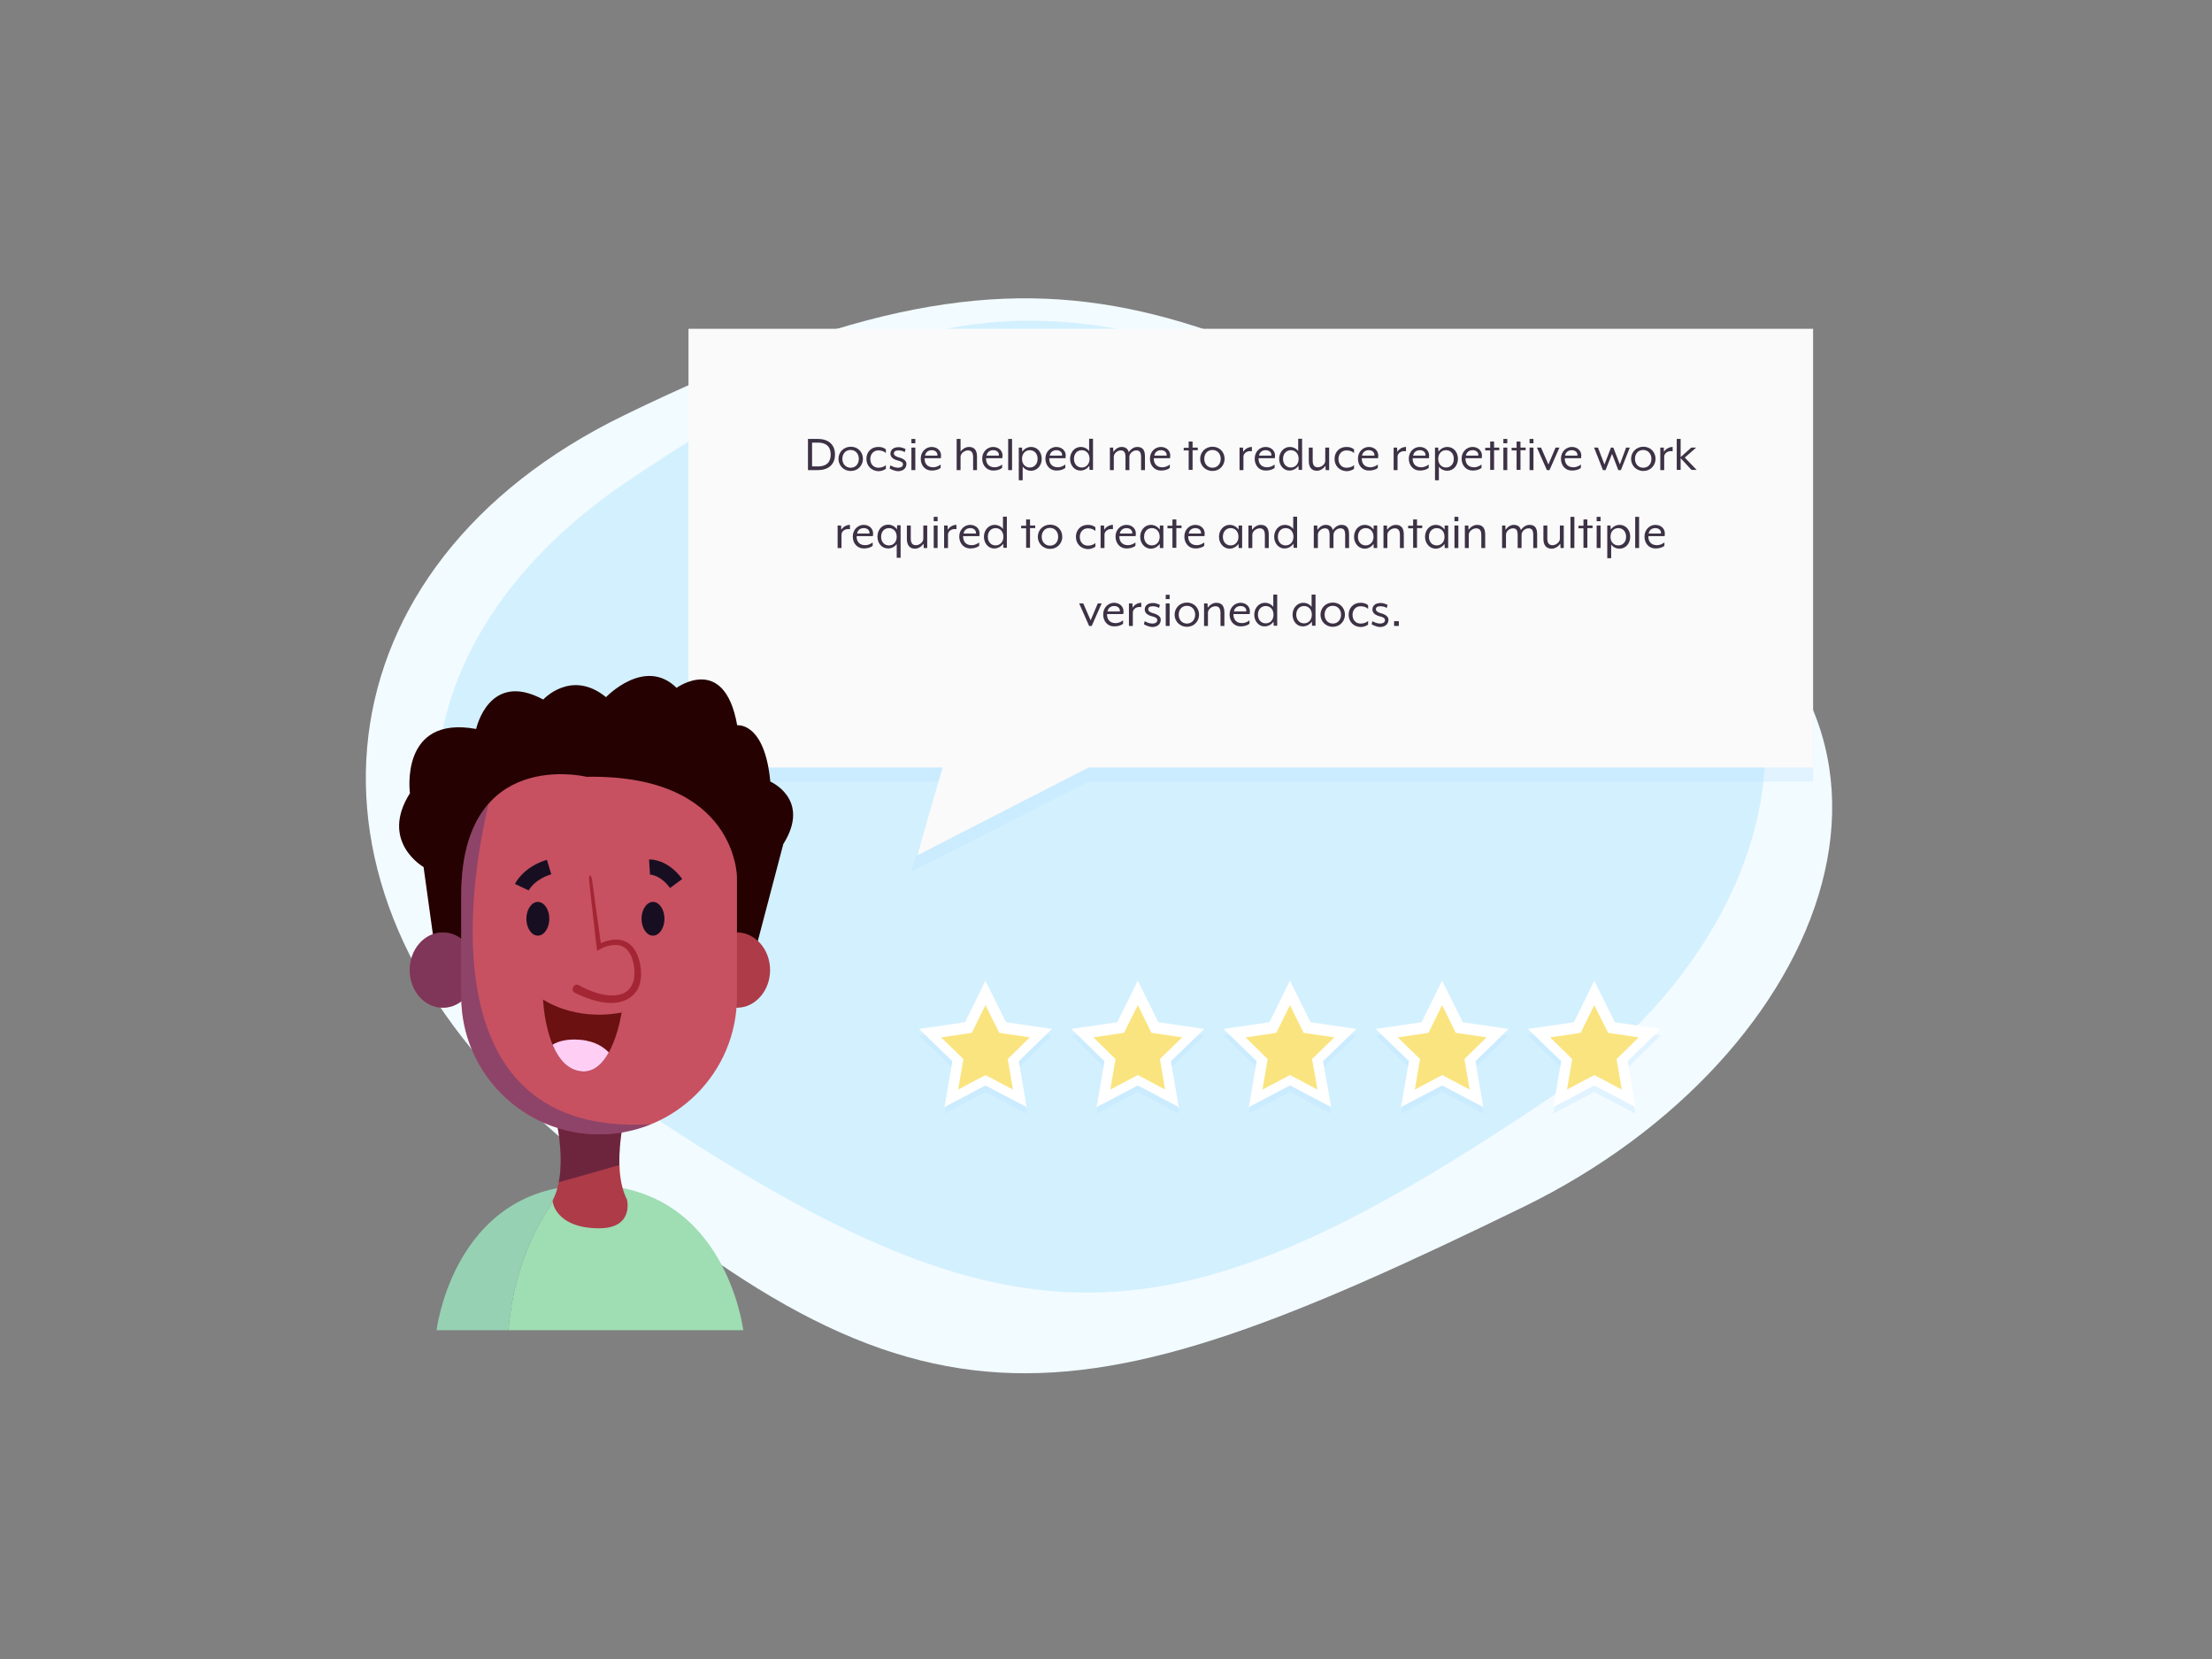 <?xml version="1.0" encoding="utf-8"?>
<!-- Generator: Adobe Illustrator 24.0.2, SVG Export Plug-In . SVG Version: 6.00 Build 0)  -->
<svg version="1.1" id="Layer_1" xmlns="http://www.w3.org/2000/svg" xmlns:xlink="http://www.w3.org/1999/xlink" x="0px" y="0px"
	 viewBox="0 0 1022 766.5" style="enable-background:new 0 0 1022 766.5;" xml:space="preserve">
<rect x="0" y="0" width="1022" height="766.5" fill="#808080" stroke="none"/>
<style type="text/css">
	.st0{fill:#F2FBFF;}
	.st1{fill:#D3F0FE;}
	.st2{opacity:0.3;fill:#B9E0FE;}
	.st3{fill:#FAFAFA;}
	.st4{fill:#250101;}
	.st5{fill:#3D3245;}
	.st6{fill:#FFFFFF;}
	.st7{fill:#FAE47F;}
	.st8{fill:#9FDDB3;}
	.st9{fill:#96D1B4;}
	.st10{opacity:0.4;clip-path:url(#SVGID_2_);fill:#0D072E;}
	.st11{opacity:0.4;clip-path:url(#XMLID_6_);}
	.st12{fill:#392F73;}
	.st13{opacity:0.4;clip-path:url(#SVGID_6_);}
	.st14{fill:#170F21;}
	.st15{fill:none;stroke:#170F21;stroke-width:7;stroke-linejoin:round;stroke-miterlimit:10;}
	.st16{clip-path:url(#XMLID_8_);fill:#FFCEF5;}
	.st17{fill:#A42634;}
</style>
<g>
	<g>
		<path class="st0" d="M703.9,557.6c-211.6,103.1-281.4,115.1-456.5-42.2c-117.9-105.9-101.6-254.2,40.9-323.5
			c211.6-103.1,267.2-45.7,476,62.8C908.9,329.8,846.3,488.2,703.9,557.6z"/>
	</g>
	<g>
		<path class="st1" d="M715.5,507.6c-176.4,118.8-248.3,119.8-424.7,1c-118.8-79.9-119-206.8-0.2-286.7
			c176.4-118.8,226.8-75.4,425.7-0.2C862.4,276.9,834.3,427.7,715.5,507.6z"/>
	</g>
	<polygon class="st2" points="837.7,330.3 318.1,330.3 318.1,361.1 434.8,361.1 420.8,402.8 503,361.1 837.7,361.1 	"/>
	<polygon class="st3" points="837.7,151.9 318.1,151.9 318.1,354.6 435.5,354.6 423.8,395.2 503,354.6 837.7,354.6 	"/>
	<path class="st4" d="M201.7,443.9l-6-43.3c0,0-20.5-11.7-6.3-34.1c0,0-5-36.2,30.6-29.7c0,0,5.8-27.2,31-13.6c0,0,12.9-14.2,29-1.1
		c0,0,17.9-18.8,32.6-4.3c0,0,22.1-16.1,28,17.3c0,0,12.7-1.7,15.3,26c0,0,19,8.2,6,28.9l-15.3,58.2L201.7,443.9z"/>
	<g>
		<g>
			<path class="st5" d="M373.3,202.8h4.5c5.6,0,8,3.2,8,7.2c0,4-2.4,7.2-8,7.2h-4.5V202.8z M377.8,215.5c4.7,0,6-2.6,6-5.5
				c0-2.9-1.3-5.5-6-5.5h-2.6v11H377.8z"/>
			<path class="st5" d="M387.4,212c0-3,2.3-5.6,5.7-5.6c3.3,0,5.6,2.5,5.6,5.6c0,3-2.3,5.6-5.6,5.6C389.7,217.6,387.4,215,387.4,212
				z M396.8,212c0-2.3-1.5-4.1-3.8-4.1c-2.4,0-3.8,1.8-3.8,4.1c0,2.3,1.5,4.1,3.8,4.1C395.4,216.1,396.8,214.3,396.8,212z"/>
			<path class="st5" d="M400.3,212c0-3.2,2.3-5.5,5.4-5.5c1.4,0,2.4,0.2,3.6,1.1v1.7c-1-0.9-2.3-1.2-3.5-1.2c-2.2,0-3.7,1.7-3.7,4
				c0,2.3,1.5,4,3.7,4c1.2,0,2.5-0.3,3.5-1.2v1.7c-1.2,0.8-2.3,1.1-3.6,1.1C402.6,217.5,400.3,215.2,400.3,212z"/>
			<path class="st5" d="M411,216.4l0.4-1.4c0.7,0.4,2,1.1,3.5,1.1c1.3,0,2.3-0.5,2.3-1.6c0-0.9-0.9-1.4-2.6-1.8
				c-2.2-0.6-3.2-1.7-3.2-3.1c0-1.6,1.2-3,3.8-3c1.7,0,3.2,0.9,3.2,0.9l-0.4,1.4c-0.7-0.5-1.8-0.8-2.9-0.8c-1.4,0-2.1,0.5-2.1,1.4
				c0,0.9,0.9,1.4,2.2,1.8c2.4,0.6,3.6,1.7,3.6,3c0,2.2-1.7,3.4-4,3.4C412.6,217.5,411,216.4,411,216.4z"/>
			<path class="st5" d="M421.1,202.8h1.8v2h-1.8V202.8z M421.1,206.8h1.8v10.4h-1.8V206.8z"/>
			<path class="st5" d="M425.4,211.9c0-3.3,2.5-5.4,5-5.4c2.6,0,4.4,1.7,4.4,4c0,0.4-0.1,0.8-0.1,1.2h-7.5c-0.1,1.8,0.7,4.2,4,4.2
				c1.2,0,2.6-0.6,3.4-1.3v1.6c-1,0.8-2.5,1.2-4,1.2C427.5,217.5,425.4,215.1,425.4,211.9z M433.1,210.5c0.2-1.4-0.9-2.5-2.6-2.5
				c-1.5,0-2.8,0.8-3.1,2.5H433.1z"/>
			<path class="st5" d="M442,202.8h1.8v5.8c0.9-1.1,2.2-2.1,3.9-2.1c2.8,0,3.7,1.9,3.7,4.5v6.2h-1.8v-6c0-2.3-0.9-3.1-2.4-3.1
				c-1.5,0-3.4,1.3-3.4,3v6.1H442V202.8z"/>
			<path class="st5" d="M453.8,211.9c0-3.3,2.5-5.4,5-5.4c2.6,0,4.4,1.7,4.4,4c0,0.4-0.1,0.8-0.1,1.2h-7.5c-0.1,1.8,0.7,4.2,4,4.2
				c1.2,0,2.6-0.6,3.4-1.3v1.6c-1,0.8-2.5,1.2-4,1.2C456,217.5,453.8,215.1,453.8,211.9z M461.5,210.5c0.2-1.4-0.9-2.5-2.6-2.5
				c-1.5,0-2.8,0.8-3.1,2.5H461.5z"/>
			<path class="st5" d="M465.8,202.8h1.8v14.4h-1.8V202.8z"/>
			<path class="st5" d="M470.6,206.8h1.6l0.1,1.9c0.9-1.3,2.4-2.2,4.1-2.2c2.9,0,4.9,2.4,4.9,5.5s-2.1,5.5-4.9,5.5
				c-1.6,0-3-0.7-3.9-1.9v6.3h-1.8V206.8z M479.4,212c0-2.5-1.6-4-3.6-4c-2,0-3.6,1.5-3.6,4s1.6,4,3.6,4
				C477.8,216,479.4,214.5,479.4,212z"/>
			<path class="st5" d="M483,211.9c0-3.3,2.5-5.4,5-5.4c2.6,0,4.4,1.7,4.4,4c0,0.4-0.1,0.8-0.1,1.2h-7.5c-0.1,1.8,0.7,4.2,4,4.2
				c1.2,0,2.6-0.6,3.4-1.3v1.6c-1,0.8-2.5,1.2-4,1.2C485.2,217.5,483,215.1,483,211.9z M490.7,210.5c0.2-1.4-0.9-2.5-2.6-2.5
				c-1.5,0-2.8,0.8-3.1,2.5H490.7z"/>
			<path class="st5" d="M494.4,212c0-3,2.1-5.5,4.9-5.5c1.6,0,3,0.7,3.9,1.9v-5.7h1.8v14.4h-1.6l-0.1-1.9c-0.9,1.3-2.4,2.2-4.1,2.2
				C496.5,217.5,494.4,215,494.4,212z M503.4,212c0-2.5-1.6-4-3.6-4c-2,0-3.6,1.5-3.6,4s1.6,4,3.6,4
				C501.8,216,503.4,214.5,503.4,212z"/>
			<path class="st5" d="M512.7,206.8h1.6l0.1,2c0.9-1.3,2.2-2.3,3.8-2.3c1.9,0,2.9,0.9,3.3,2.4c1.1-1.6,2.5-2.4,4-2.4
				c2.8,0,3.5,1.9,3.5,4.5v6.2h-1.8v-6c0-2.3-0.7-3.1-2.2-3.1c-1.5,0-3.2,1.3-3.2,3v6.1h-1.8v-6c0-2.3-0.7-3.1-2.2-3.1
				c-1.5,0-3.2,1.3-3.2,3v6.1h-1.8V206.8z"/>
			<path class="st5" d="M531.3,211.9c0-3.3,2.5-5.4,5-5.4c2.6,0,4.4,1.7,4.4,4c0,0.4-0.1,0.8-0.1,1.2h-7.5c-0.1,1.8,0.7,4.2,4,4.2
				c1.2,0,2.6-0.6,3.4-1.3v1.6c-1,0.8-2.5,1.2-4,1.2C533.5,217.5,531.3,215.1,531.3,211.9z M539,210.5c0.2-1.4-0.9-2.5-2.6-2.5
				c-1.5,0-2.8,0.8-3.1,2.5H539z"/>
			<path class="st5" d="M549.2,208.1h-2.3v-1.2h2.3V204h1.8v2.8h2.4v1.2H551v9.1h-1.8V208.1z"/>
			<path class="st5" d="M554.5,212c0-3,2.3-5.6,5.7-5.6c3.3,0,5.6,2.5,5.6,5.6c0,3-2.3,5.6-5.6,5.6C556.8,217.6,554.5,215,554.5,212
				z M564,212c0-2.3-1.5-4.1-3.8-4.1c-2.4,0-3.8,1.8-3.8,4.1c0,2.3,1.5,4.1,3.8,4.1C562.5,216.1,564,214.3,564,212z"/>
			<path class="st5" d="M572.7,206.8h1.6l0.1,2c0.7-1.3,2.3-2.3,4-2.3v2c-2-0.4-3.9,0.8-3.9,2.5v6.2h-1.8V206.8z"/>
			<path class="st5" d="M579.7,211.9c0-3.3,2.5-5.4,5-5.4c2.6,0,4.4,1.7,4.4,4c0,0.4-0.1,0.8-0.1,1.2h-7.5c-0.1,1.8,0.7,4.2,4,4.2
				c1.2,0,2.6-0.6,3.4-1.3v1.6c-1,0.8-2.5,1.2-4,1.2C581.8,217.5,579.7,215.1,579.7,211.9z M587.4,210.5c0.2-1.4-0.9-2.5-2.6-2.5
				c-1.5,0-2.8,0.8-3.1,2.5H587.4z"/>
			<path class="st5" d="M591,212c0-3,2.1-5.5,4.9-5.5c1.6,0,3,0.7,3.9,1.9v-5.7h1.8v14.4h-1.6l-0.1-1.9c-0.9,1.3-2.4,2.2-4.1,2.2
				C593.1,217.5,591,215,591,212z M600,212c0-2.5-1.6-4-3.6-4c-2,0-3.6,1.5-3.6,4s1.6,4,3.6,4C598.4,216,600,214.5,600,212z"/>
			<path class="st5" d="M604.7,213v-6.2h1.8v6c0,2.3,0.9,3.1,2.4,3.1c1.5,0,3.4-1.3,3.4-3v-6.1h1.8v10.4h-1.6l-0.1-2
				c-0.8,1.2-2.3,2.3-4,2.3C605.7,217.5,604.7,215.5,604.7,213z"/>
			<path class="st5" d="M616.6,212c0-3.2,2.3-5.5,5.4-5.5c1.4,0,2.4,0.2,3.6,1.1v1.7c-1-0.9-2.3-1.2-3.5-1.2c-2.2,0-3.7,1.7-3.7,4
				c0,2.3,1.5,4,3.7,4c1.2,0,2.5-0.3,3.5-1.2v1.7c-1.2,0.8-2.3,1.1-3.6,1.1C618.8,217.5,616.6,215.2,616.6,212z"/>
			<path class="st5" d="M627.4,211.9c0-3.3,2.5-5.4,5-5.4c2.6,0,4.4,1.7,4.4,4c0,0.4-0.1,0.8-0.1,1.2h-7.5c-0.1,1.8,0.7,4.2,4,4.2
				c1.2,0,2.6-0.6,3.4-1.3v1.6c-1,0.8-2.5,1.2-4,1.2C629.5,217.5,627.4,215.1,627.4,211.9z M635,210.5c0.2-1.4-0.9-2.5-2.6-2.5
				c-1.5,0-2.8,0.8-3.1,2.5H635z"/>
			<path class="st5" d="M643.9,206.8h1.6l0.1,2c0.7-1.3,2.3-2.3,4-2.3v2c-2-0.4-3.9,0.8-3.9,2.5v6.2h-1.8V206.8z"/>
			<path class="st5" d="M650.9,211.9c0-3.3,2.5-5.4,5-5.4c2.6,0,4.4,1.7,4.4,4c0,0.4-0.1,0.8-0.1,1.2h-7.5c-0.1,1.8,0.7,4.2,4,4.2
				c1.2,0,2.6-0.6,3.4-1.3v1.6c-1,0.8-2.5,1.2-4,1.2C653.1,217.5,650.9,215.1,650.9,211.9z M658.6,210.5c0.2-1.4-0.9-2.5-2.6-2.5
				c-1.5,0-2.8,0.8-3.1,2.5H658.6z"/>
			<path class="st5" d="M662.9,206.8h1.6l0.1,1.9c0.9-1.3,2.4-2.2,4.1-2.2c2.9,0,4.9,2.4,4.9,5.5s-2.1,5.5-4.9,5.5
				c-1.6,0-3-0.7-3.9-1.9v6.3h-1.8V206.8z M671.7,212c0-2.5-1.6-4-3.6-4c-2,0-3.6,1.5-3.6,4s1.6,4,3.6,4
				C670.1,216,671.7,214.5,671.7,212z"/>
			<path class="st5" d="M675.3,211.9c0-3.3,2.5-5.4,5-5.4c2.6,0,4.4,1.7,4.4,4c0,0.4-0.1,0.8-0.1,1.2h-7.5c-0.1,1.8,0.7,4.2,4,4.2
				c1.2,0,2.6-0.6,3.4-1.3v1.6c-1,0.8-2.5,1.2-4,1.2C677.5,217.5,675.3,215.1,675.3,211.9z M683,210.5c0.2-1.4-0.9-2.5-2.6-2.5
				c-1.5,0-2.8,0.8-3.1,2.5H683z"/>
			<path class="st5" d="M688.5,208.1h-2.3v-1.2h2.3V204h1.8v2.8h2.4v1.2h-2.4v9.1h-1.8V208.1z"/>
			<path class="st5" d="M694.6,202.8h1.8v2h-1.8V202.8z M694.6,206.8h1.8v10.4h-1.8V206.8z"/>
			<path class="st5" d="M700.7,208.1h-2.3v-1.2h2.3V204h1.8v2.8h2.4v1.2h-2.4v9.1h-1.8V208.1z"/>
			<path class="st5" d="M706.7,202.8h1.8v2h-1.8V202.8z M706.7,206.8h1.8v10.4h-1.8V206.8z"/>
			<path class="st5" d="M710.1,206.8h1.9l3.4,7.8l3.3-7.8h1.8l-4.6,10.4h-1.2L710.1,206.8z"/>
			<path class="st5" d="M721.2,211.9c0-3.3,2.5-5.4,5-5.4c2.6,0,4.4,1.7,4.4,4c0,0.4-0.1,0.8-0.1,1.2H723c-0.1,1.8,0.7,4.2,4,4.2
				c1.2,0,2.6-0.6,3.4-1.3v1.6c-1,0.8-2.5,1.2-4,1.2C723.3,217.5,721.2,215.1,721.2,211.9z M728.8,210.5c0.2-1.4-0.9-2.5-2.6-2.5
				c-1.5,0-2.8,0.8-3.1,2.5H728.8z"/>
			<path class="st5" d="M736.5,206.8h1.8l3,7.8l3-7.8h1.1l3,7.8l2.9-7.8h1.7l-4.1,10.4h-1.2l-2.9-7.5l-3,7.5h-1.2L736.5,206.8z"/>
			<path class="st5" d="M753.6,212c0-3,2.3-5.6,5.7-5.6c3.3,0,5.6,2.5,5.6,5.6c0,3-2.3,5.6-5.6,5.6C755.9,217.6,753.6,215,753.6,212
				z M763,212c0-2.3-1.5-4.1-3.8-4.1c-2.4,0-3.8,1.8-3.8,4.1c0,2.3,1.5,4.1,3.8,4.1C761.6,216.1,763,214.3,763,212z"/>
			<path class="st5" d="M767.1,206.8h1.6l0.1,2c0.7-1.3,2.3-2.3,4-2.3v2c-2-0.4-3.9,0.8-3.9,2.5v6.2h-1.8V206.8z"/>
			<path class="st5" d="M774.7,202.8h1.8v8.4l4.9-4.4h2.3l-5.3,4.6l5.5,5.7h-2.4l-5-5.4v5.4h-1.8V202.8z"/>
			<path class="st5" d="M387,242.8h1.6l0.1,2c0.7-1.3,2.3-2.3,4-2.3v2c-2-0.4-3.9,0.8-3.9,2.5v6.2H387V242.8z"/>
			<path class="st5" d="M394,247.9c0-3.3,2.5-5.4,5-5.4c2.6,0,4.4,1.7,4.4,4c0,0.4-0.1,0.8-0.1,1.2h-7.5c-0.1,1.8,0.7,4.2,4,4.2
				c1.2,0,2.6-0.6,3.4-1.3v1.6c-1,0.8-2.5,1.2-4,1.2C396.2,253.5,394,251.1,394,247.9z M401.7,246.5c0.2-1.4-0.9-2.5-2.6-2.5
				c-1.5,0-2.8,0.8-3.1,2.5H401.7z"/>
			<path class="st5" d="M414.2,251.5c-0.9,1.2-2.3,1.9-3.9,1.9c-2.9,0-4.9-2.4-4.9-5.5s2.1-5.5,4.9-5.5c1.7,0,3.2,0.8,4.1,2.2
				l0.1-1.9h1.6v15h-1.8V251.5z M414.3,248c0-2.5-1.6-4-3.6-4c-2,0-3.6,1.5-3.6,4s1.6,4,3.6,4C412.7,252,414.3,250.5,414.3,248z"/>
			<path class="st5" d="M419,249v-6.2h1.8v6c0,2.3,0.9,3.1,2.4,3.1c1.5,0,3.4-1.3,3.4-3v-6.1h1.8v10.4h-1.6l-0.1-2
				c-0.8,1.2-2.3,2.3-4,2.3C420,253.5,419,251.5,419,249z"/>
			<path class="st5" d="M431.4,238.8h1.8v2h-1.8V238.8z M431.4,242.8h1.8v10.4h-1.8V242.8z"/>
			<path class="st5" d="M436.2,242.8h1.6l0.1,2c0.7-1.3,2.3-2.3,4-2.3v2c-2-0.4-3.9,0.8-3.9,2.5v6.2h-1.8V242.8z"/>
			<path class="st5" d="M443.2,247.9c0-3.3,2.5-5.4,5-5.4c2.6,0,4.4,1.7,4.4,4c0,0.4-0.1,0.8-0.1,1.2H445c-0.1,1.8,0.7,4.2,4,4.2
				c1.2,0,2.6-0.6,3.4-1.3v1.6c-1,0.8-2.5,1.2-4,1.2C445.4,253.5,443.2,251.1,443.2,247.9z M450.9,246.5c0.2-1.4-0.9-2.5-2.6-2.5
				c-1.5,0-2.8,0.8-3.1,2.5H450.9z"/>
			<path class="st5" d="M454.6,248c0-3,2.1-5.5,4.9-5.5c1.6,0,3,0.7,3.9,1.9v-5.7h1.8v14.4h-1.6l-0.1-1.9c-0.9,1.3-2.4,2.2-4.1,2.2
				C456.7,253.5,454.6,251,454.6,248z M463.6,248c0-2.5-1.6-4-3.6-4c-2,0-3.6,1.5-3.6,4s1.6,4,3.6,4
				C461.9,252,463.6,250.5,463.6,248z"/>
			<path class="st5" d="M474.1,244.1h-2.3v-1.2h2.3V240h1.8v2.8h2.4v1.2h-2.4v9.1h-1.8V244.1z"/>
			<path class="st5" d="M479.5,248c0-3,2.3-5.6,5.7-5.6c3.3,0,5.6,2.5,5.6,5.6c0,3-2.3,5.6-5.6,5.6C481.8,253.6,479.5,251,479.5,248
				z M488.9,248c0-2.3-1.5-4.1-3.8-4.1c-2.4,0-3.8,1.8-3.8,4.1c0,2.3,1.5,4.1,3.8,4.1C487.5,252.1,488.9,250.3,488.9,248z"/>
			<path class="st5" d="M497.1,248c0-3.2,2.3-5.5,5.4-5.5c1.4,0,2.4,0.2,3.6,1.1v1.7c-1-0.9-2.3-1.2-3.5-1.2c-2.2,0-3.7,1.7-3.7,4
				c0,2.3,1.5,4,3.7,4c1.2,0,2.5-0.3,3.5-1.2v1.7c-1.2,0.8-2.3,1.1-3.6,1.1C499.3,253.5,497.1,251.2,497.1,248z"/>
			<path class="st5" d="M508.5,242.8h1.6l0.1,2c0.7-1.3,2.3-2.3,4-2.3v2c-2-0.4-3.9,0.8-3.9,2.5v6.2h-1.8V242.8z"/>
			<path class="st5" d="M515.4,247.9c0-3.3,2.5-5.4,5-5.4c2.6,0,4.4,1.7,4.4,4c0,0.4-0.1,0.8-0.1,1.2h-7.5c-0.1,1.8,0.7,4.2,4,4.2
				c1.2,0,2.6-0.6,3.4-1.3v1.6c-1,0.8-2.5,1.2-4,1.2C517.6,253.5,515.4,251.1,515.4,247.9z M523.1,246.5c0.2-1.4-0.9-2.5-2.6-2.5
				c-1.5,0-2.8,0.8-3.1,2.5H523.1z"/>
			<path class="st5" d="M526.8,248c0-3,2.1-5.5,4.9-5.5c1.7,0,3.2,0.8,4.1,2.2l0.1-1.9h1.6v10.4h-1.6l-0.1-1.9
				c-0.9,1.3-2.4,2.2-4.1,2.2C528.9,253.5,526.8,251,526.8,248z M535.8,248c0-2.5-1.6-4-3.6-4c-2,0-3.6,1.5-3.6,4s1.6,4,3.6,4
				C534.2,252,535.8,250.5,535.8,248z"/>
			<path class="st5" d="M541.7,244.1h-2.3v-1.2h2.3V240h1.8v2.8h2.4v1.2h-2.4v9.1h-1.8V244.1z"/>
			<path class="st5" d="M547.2,247.9c0-3.3,2.5-5.4,5-5.4c2.6,0,4.4,1.7,4.4,4c0,0.4-0.1,0.8-0.1,1.2H549c-0.1,1.8,0.7,4.2,4,4.2
				c1.2,0,2.6-0.6,3.4-1.3v1.6c-1,0.8-2.5,1.2-4,1.2C549.4,253.5,547.2,251.1,547.2,247.9z M554.9,246.5c0.2-1.4-0.9-2.5-2.6-2.5
				c-1.5,0-2.8,0.8-3.1,2.5H554.9z"/>
			<path class="st5" d="M563.2,248c0-3,2.1-5.5,4.9-5.5c1.7,0,3.2,0.8,4.1,2.2l0.1-1.9h1.6v10.4h-1.6l-0.1-1.9
				c-0.9,1.3-2.4,2.2-4.1,2.2C565.3,253.5,563.2,251,563.2,248z M572.2,248c0-2.5-1.6-4-3.6-4c-2,0-3.6,1.5-3.6,4s1.6,4,3.6,4
				C570.5,252,572.2,250.5,572.2,248z"/>
			<path class="st5" d="M576.8,242.8h1.6l0.1,2c0.8-1.2,2.3-2.3,4-2.3c2.8,0,3.7,1.9,3.7,4.5v6.2h-1.8v-6c0-2.3-0.9-3.1-2.4-3.1
				c-1.5,0-3.4,1.3-3.4,3v6.1h-1.8V242.8z"/>
			<path class="st5" d="M588.7,248c0-3,2.1-5.5,4.9-5.5c1.6,0,3,0.7,3.9,1.9v-5.7h1.8v14.4h-1.6l-0.1-1.9c-0.9,1.3-2.4,2.2-4.1,2.2
				C590.8,253.5,588.7,251,588.7,248z M597.6,248c0-2.5-1.6-4-3.6-4c-2,0-3.6,1.5-3.6,4s1.6,4,3.6,4C596,252,597.6,250.5,597.6,248z
				"/>
			<path class="st5" d="M607,242.8h1.6l0.1,2c0.9-1.3,2.2-2.3,3.8-2.3c1.9,0,2.9,0.9,3.3,2.4c1.1-1.6,2.5-2.4,4-2.4
				c2.8,0,3.5,1.9,3.5,4.5v6.2h-1.8v-6c0-2.3-0.7-3.1-2.2-3.1c-1.5,0-3.2,1.3-3.2,3v6.1h-1.8v-6c0-2.3-0.7-3.1-2.2-3.1
				c-1.5,0-3.2,1.3-3.2,3v6.1H607V242.8z"/>
			<path class="st5" d="M625.6,248c0-3,2.1-5.5,4.9-5.5c1.7,0,3.2,0.8,4.1,2.2l0.1-1.9h1.6v10.4h-1.6l-0.1-1.9
				c-0.9,1.3-2.4,2.2-4.1,2.2C627.7,253.5,625.6,251,625.6,248z M634.6,248c0-2.5-1.6-4-3.6-4c-2,0-3.6,1.5-3.6,4s1.6,4,3.6,4
				C632.9,252,634.6,250.5,634.6,248z"/>
			<path class="st5" d="M639.2,242.8h1.6l0.1,2c0.8-1.2,2.3-2.3,4-2.3c2.8,0,3.7,1.9,3.7,4.5v6.2h-1.8v-6c0-2.3-0.9-3.1-2.4-3.1
				c-1.5,0-3.4,1.3-3.4,3v6.1h-1.8V242.8z"/>
			<path class="st5" d="M652.9,244.1h-2.3v-1.2h2.3V240h1.8v2.8h2.4v1.2h-2.4v9.1h-1.8V244.1z"/>
			<path class="st5" d="M658.4,248c0-3,2.1-5.5,4.9-5.5c1.7,0,3.2,0.8,4.1,2.2l0.1-1.9h1.6v10.4h-1.6l-0.1-1.9
				c-0.9,1.3-2.4,2.2-4.1,2.2C660.5,253.5,658.4,251,658.4,248z M667.4,248c0-2.5-1.6-4-3.6-4c-2,0-3.6,1.5-3.6,4s1.6,4,3.6,4
				C665.8,252,667.4,250.5,667.4,248z"/>
			<path class="st5" d="M672,238.8h1.8v2H672V238.8z M672,242.8h1.8v10.4H672V242.8z"/>
			<path class="st5" d="M676.8,242.8h1.6l0.1,2c0.8-1.2,2.3-2.3,4-2.3c2.8,0,3.7,1.9,3.7,4.5v6.2h-1.8v-6c0-2.3-0.9-3.1-2.4-3.1
				c-1.5,0-3.4,1.3-3.4,3v6.1h-1.8V242.8z"/>
			<path class="st5" d="M693.9,242.8h1.6l0.1,2c0.9-1.3,2.2-2.3,3.8-2.3c1.9,0,2.9,0.9,3.3,2.4c1.1-1.6,2.5-2.4,4-2.4
				c2.8,0,3.5,1.9,3.5,4.5v6.2h-1.8v-6c0-2.3-0.7-3.1-2.2-3.1c-1.5,0-3.2,1.3-3.2,3v6.1h-1.8v-6c0-2.3-0.7-3.1-2.2-3.1
				c-1.5,0-3.2,1.3-3.2,3v6.1h-1.8V242.8z"/>
			<path class="st5" d="M713.1,249v-6.2h1.8v6c0,2.3,0.9,3.1,2.4,3.1c1.5,0,3.4-1.3,3.4-3v-6.1h1.8v10.4H721l-0.1-2
				c-0.8,1.2-2.3,2.3-4,2.3C714.1,253.5,713.1,251.5,713.1,249z"/>
			<path class="st5" d="M725.6,238.8h1.8v14.4h-1.8V238.8z"/>
			<path class="st5" d="M731.6,244.1h-2.3v-1.2h2.3V240h1.8v2.8h2.4v1.2h-2.4v9.1h-1.8V244.1z"/>
			<path class="st5" d="M737.7,238.8h1.8v2h-1.8V238.8z M737.7,242.8h1.8v10.4h-1.8V242.8z"/>
			<path class="st5" d="M742.5,242.8h1.6l0.1,1.9c0.9-1.3,2.4-2.2,4.1-2.2c2.9,0,4.9,2.4,4.9,5.5s-2.1,5.5-4.9,5.5
				c-1.6,0-3-0.7-3.9-1.9v6.3h-1.8V242.8z M751.3,248c0-2.5-1.6-4-3.6-4c-2,0-3.6,1.5-3.6,4s1.6,4,3.6,4
				C749.7,252,751.3,250.5,751.3,248z"/>
			<path class="st5" d="M755.5,238.8h1.8v14.4h-1.8V238.8z"/>
			<path class="st5" d="M759.8,247.9c0-3.3,2.5-5.4,5-5.4c2.6,0,4.4,1.7,4.4,4c0,0.4-0.1,0.8-0.1,1.2h-7.5c-0.1,1.8,0.7,4.2,4,4.2
				c1.2,0,2.6-0.6,3.4-1.3v1.6c-1,0.8-2.5,1.2-4,1.2C761.9,253.5,759.8,251.1,759.8,247.9z M767.4,246.5c0.2-1.4-0.9-2.5-2.6-2.5
				c-1.5,0-2.8,0.8-3.1,2.5H767.4z"/>
			<path class="st5" d="M498.6,278.8h1.9l3.4,7.8l3.3-7.8h1.8l-4.6,10.4h-1.2L498.6,278.8z"/>
			<path class="st5" d="M509.7,283.9c0-3.3,2.5-5.4,5-5.4c2.6,0,4.4,1.7,4.4,4c0,0.4-0.1,0.8-0.1,1.2h-7.5c-0.1,1.8,0.7,4.2,4,4.2
				c1.2,0,2.6-0.6,3.4-1.3v1.6c-1,0.8-2.5,1.2-4,1.2C511.8,289.5,509.7,287.1,509.7,283.9z M517.4,282.5c0.2-1.4-0.9-2.5-2.6-2.5
				c-1.5,0-2.8,0.8-3.1,2.5H517.4z"/>
			<path class="st5" d="M521.6,278.8h1.6l0.1,2c0.7-1.3,2.3-2.3,4-2.3v2c-2-0.4-3.9,0.8-3.9,2.5v6.2h-1.8V278.8z"/>
			<path class="st5" d="M528.5,288.4l0.4-1.4c0.7,0.4,2,1.1,3.5,1.1c1.3,0,2.3-0.5,2.3-1.6c0-0.9-0.9-1.4-2.6-1.8
				c-2.2-0.6-3.2-1.7-3.2-3.1c0-1.6,1.2-3,3.8-3c1.7,0,3.2,0.9,3.2,0.9l-0.4,1.4c-0.7-0.5-1.8-0.8-2.9-0.8c-1.4,0-2.1,0.5-2.1,1.4
				c0,0.9,0.9,1.4,2.2,1.8c2.4,0.6,3.6,1.7,3.6,3c0,2.2-1.7,3.4-4,3.4C530.1,289.5,528.5,288.4,528.5,288.4z"/>
			<path class="st5" d="M538.6,274.8h1.8v2h-1.8V274.8z M538.6,278.8h1.8v10.4h-1.8V278.8z"/>
			<path class="st5" d="M542.7,284c0-3,2.3-5.6,5.7-5.6c3.3,0,5.6,2.5,5.6,5.6c0,3-2.3,5.6-5.6,5.6C545,289.6,542.7,287,542.7,284z
				 M552.2,284c0-2.3-1.5-4.1-3.8-4.1c-2.4,0-3.8,1.8-3.8,4.1c0,2.3,1.5,4.1,3.8,4.1C550.7,288.1,552.2,286.3,552.2,284z"/>
			<path class="st5" d="M556.3,278.8h1.6l0.1,2c0.8-1.2,2.3-2.3,4-2.3c2.8,0,3.7,1.9,3.7,4.5v6.2h-1.8v-6c0-2.3-0.9-3.1-2.4-3.1
				c-1.5,0-3.4,1.3-3.4,3v6.1h-1.8V278.8z"/>
			<path class="st5" d="M568.1,283.9c0-3.3,2.5-5.4,5-5.4c2.6,0,4.4,1.7,4.4,4c0,0.4-0.1,0.8-0.1,1.2h-7.5c-0.1,1.8,0.7,4.2,4,4.2
				c1.2,0,2.6-0.6,3.4-1.3v1.6c-1,0.8-2.5,1.2-4,1.2C570.3,289.5,568.1,287.1,568.1,283.9z M575.8,282.5c0.2-1.4-0.9-2.5-2.6-2.5
				c-1.5,0-2.8,0.8-3.1,2.5H575.8z"/>
			<path class="st5" d="M579.5,284c0-3,2.1-5.5,4.9-5.5c1.6,0,3,0.7,3.9,1.9v-5.7h1.8v14.4h-1.6l-0.1-1.9c-0.9,1.3-2.4,2.2-4.1,2.2
				C581.6,289.5,579.5,287,579.5,284z M588.4,284c0-2.5-1.6-4-3.6-4c-2,0-3.6,1.5-3.6,4s1.6,4,3.6,4
				C586.8,288,588.4,286.5,588.4,284z"/>
			<path class="st5" d="M597.2,284c0-3,2.1-5.5,4.9-5.5c1.6,0,3,0.7,3.9,1.9v-5.7h1.8v14.4h-1.6l-0.1-1.9c-0.9,1.3-2.4,2.2-4.1,2.2
				C599.2,289.5,597.2,287,597.2,284z M606.1,284c0-2.5-1.6-4-3.6-4c-2,0-3.6,1.5-3.6,4s1.6,4,3.6,4
				C604.5,288,606.1,286.5,606.1,284z"/>
			<path class="st5" d="M610.1,284c0-3,2.3-5.6,5.7-5.6c3.3,0,5.6,2.5,5.6,5.6c0,3-2.3,5.6-5.6,5.6C612.4,289.6,610.1,287,610.1,284
				z M619.6,284c0-2.3-1.5-4.1-3.8-4.1c-2.4,0-3.8,1.8-3.8,4.1c0,2.3,1.5,4.1,3.8,4.1C618.1,288.1,619.6,286.3,619.6,284z"/>
			<path class="st5" d="M623.1,284c0-3.2,2.3-5.5,5.4-5.5c1.4,0,2.4,0.2,3.6,1.1v1.7c-1-0.9-2.3-1.2-3.5-1.2c-2.2,0-3.7,1.7-3.7,4
				c0,2.3,1.5,4,3.7,4c1.2,0,2.5-0.3,3.5-1.2v1.7c-1.2,0.8-2.3,1.1-3.6,1.1C625.3,289.5,623.1,287.2,623.1,284z"/>
			<path class="st5" d="M633.7,288.4l0.4-1.4c0.7,0.4,2,1.1,3.5,1.1c1.3,0,2.3-0.5,2.3-1.6c0-0.9-0.9-1.4-2.6-1.8
				c-2.2-0.6-3.2-1.7-3.2-3.1c0-1.6,1.2-3,3.8-3c1.7,0,3.2,0.9,3.2,0.9l-0.4,1.4c-0.7-0.5-1.8-0.8-2.9-0.8c-1.4,0-2.1,0.5-2.1,1.4
				c0,0.9,0.9,1.4,2.2,1.8c2.4,0.6,3.6,1.7,3.6,3c0,2.2-1.7,3.4-4,3.4C635.3,289.5,633.7,288.4,633.7,288.4z"/>
			<path class="st5" d="M644.1,287h2.2v2.2h-2.2V287z"/>
		</g>
	</g>
	<g>
		<polygon class="st2" points="455.3,504.5 436.4,514.5 440,493.3 424.6,478.4 445.9,475.3 455.3,456.1 464.8,475.3 486,478.4 
			470.7,493.3 474.3,514.5 		"/>
		<polygon class="st6" points="455.3,501.5 436.4,511.5 440,490.3 424.6,475.4 445.9,472.3 455.3,453.1 464.8,472.3 486,475.4 
			470.7,490.3 474.3,511.5 		"/>
		<polygon class="st7" points="445.1,489.3 434.8,479.3 449,477.2 455.3,464.4 461.7,477.2 475.8,479.3 465.6,489.3 468,503.4 
			455.3,496.7 442.7,503.4 		"/>
		<polygon class="st2" points="525.7,504.5 506.7,514.5 510.3,493.3 495,478.4 516.2,475.3 525.7,456.1 535.2,475.3 556.4,478.4 
			541,493.3 544.6,514.5 		"/>
		<polygon class="st6" points="525.7,501.5 506.7,511.5 510.3,490.3 495,475.4 516.2,472.3 525.7,453.1 535.2,472.3 556.4,475.4 
			541,490.3 544.6,511.5 		"/>
		<polygon class="st7" points="515.4,489.3 505.2,479.3 519.3,477.2 525.7,464.4 532,477.2 546.2,479.3 535.9,489.3 538.3,503.4 
			525.7,496.7 513,503.4 		"/>
		<polygon class="st2" points="596,504.5 577,514.5 580.6,493.3 565.3,478.4 586.5,475.3 596,456.1 605.5,475.3 626.7,478.4 
			611.3,493.3 615,514.5 		"/>
		<polygon class="st6" points="596,501.5 577,511.5 580.6,490.3 565.3,475.4 586.5,472.3 596,453.1 605.5,472.3 626.7,475.4 
			611.3,490.3 615,511.5 		"/>
		<polygon class="st7" points="585.7,489.3 575.5,479.3 589.7,477.2 596,464.4 602.3,477.2 616.5,479.3 606.2,489.3 608.7,503.4 
			596,496.7 583.3,503.4 		"/>
		<polygon class="st2" points="666.3,504.5 647.3,514.5 651,493.3 635.6,478.4 656.8,475.3 666.3,456.1 675.8,475.3 697,478.4 
			681.7,493.3 685.3,514.5 		"/>
		<polygon class="st6" points="666.3,501.5 647.3,511.5 651,490.3 635.6,475.4 656.8,472.3 666.3,453.1 675.8,472.3 697,475.4 
			681.7,490.3 685.3,511.5 		"/>
		<polygon class="st7" points="656.1,489.3 645.8,479.3 660,477.2 666.3,464.4 672.6,477.2 686.8,479.3 676.6,489.3 679,503.4 
			666.3,496.7 653.7,503.4 		"/>
		<polygon class="st2" points="736.6,504.5 717.7,514.5 721.3,493.3 705.9,478.4 727.2,475.3 736.6,456.1 746.1,475.3 767.3,478.4 
			752,493.3 755.6,514.5 		"/>
		<polygon class="st6" points="736.6,501.5 717.7,511.5 721.3,490.3 705.9,475.4 727.2,472.3 736.6,453.1 746.1,472.3 767.3,475.4 
			752,490.3 755.6,511.5 		"/>
		<polygon class="st7" points="726.4,489.3 716.2,479.3 730.3,477.2 736.6,464.4 743,477.2 757.1,479.3 746.9,489.3 749.3,503.4 
			736.6,496.7 724,503.4 		"/>
	</g>
	<path class="st8" d="M272.5,547.5c-4.2,0-8.1,0.3-11.8,0.9c-10.6,12.8-23.1,34.2-25.8,66.2h108.5
		C343.4,614.6,335.4,547.5,272.5,547.5z"/>
	<path class="st9" d="M201.7,614.6h33.2c2.7-32,15.2-53.4,25.8-66.2C208.7,556.1,201.7,614.6,201.7,614.6z"/>
	<g>
		<defs>
			<path id="SVGID_1_" d="M289.7,511c0,0-8,27.6,0,43.3c0,0,3.3,13.2-12.9,13.2c-20.8,0-22-13.3-21.3-13.2c8-15.7,0-43.3,0-43.3
				l21.3-11.9L289.7,511z"/>
		</defs>
		<use xlink:href="#SVGID_1_"  style="overflow:visible;fill:#AD3B48;"/>
		<clipPath id="SVGID_2_">
			<use xlink:href="#SVGID_1_"  style="overflow:visible;"/>
		</clipPath>
		<path class="st10" d="M224.2,397.6c0,0-32.7,140.5,93.8,119.7c126.5-20.8-90.8,37.4-90.8,37.4l-59-65v-75.1l33.5-25.3L224.2,397.6
			z"/>
	</g>
	<g>
		<g>
			<defs>
				<path id="XMLID_14_" d="M219.9,448.2c0,9.6-6.8,17.4-15.3,17.4s-15.3-7.8-15.3-17.4s6.8-17.4,15.3-17.4S219.9,438.6,219.9,448.2
					z M340.5,430.8c-8.4,0-15.3,7.8-15.3,17.4s6.8,17.4,15.3,17.4c8.4,0,15.3-7.8,15.3-17.4S348.9,430.8,340.5,430.8z"/>
			</defs>
			<clipPath id="XMLID_5_">
				<use xlink:href="#XMLID_14_"  style="overflow:visible;"/>
			</clipPath>
		</g>
		<g>
			<defs>
				<path id="XMLID_12_" d="M219.9,448.2c0,9.6-6.8,17.4-15.3,17.4s-15.3-7.8-15.3-17.4s6.8-17.4,15.3-17.4S219.9,438.6,219.9,448.2
					z M340.5,430.8c-8.4,0-15.3,7.8-15.3,17.4s6.8,17.4,15.3,17.4c8.4,0,15.3-7.8,15.3-17.4S348.9,430.8,340.5,430.8z"/>
			</defs>
			<use xlink:href="#XMLID_12_"  style="overflow:visible;fill:#AD3B48;"/>
			<clipPath id="XMLID_6_">
				<use xlink:href="#XMLID_12_"  style="overflow:visible;"/>
			</clipPath>
			<g class="st11">
				<path class="st12" d="M224.2,397.6c0,0-32.7,140.5,93.8,119.7c126.5-20.8-90.8,37.4-90.8,37.4l-59-65v-75.1l33.5-25.3
					L224.2,397.6z"/>
			</g>
		</g>
		<g>
			<defs>
				<path id="XMLID_11_" d="M219.9,448.2c0,9.6-6.8,17.4-15.3,17.4s-15.3-7.8-15.3-17.4s6.8-17.4,15.3-17.4S219.9,438.6,219.9,448.2
					z M340.5,430.8c-8.4,0-15.3,7.8-15.3,17.4s6.8,17.4,15.3,17.4c8.4,0,15.3-7.8,15.3-17.4S348.9,430.8,340.5,430.8z"/>
			</defs>
			<clipPath id="XMLID_7_">
				<use xlink:href="#XMLID_11_"  style="overflow:visible;"/>
			</clipPath>
		</g>
	</g>
	<g>
		<g>
			<defs>
				<path id="SVGID_3_" d="M213.1,413.8v46.6c0,35.2,28.5,63.7,63.7,63.7h0c35.2,0,63.7-28.5,63.7-63.7v-55.1c0,0,0-47.6-69.5-46.4
					C271,358.9,213.1,344.7,213.1,413.8z"/>
			</defs>
			<clipPath id="SVGID_4_">
				<use xlink:href="#SVGID_3_"  style="overflow:visible;"/>
			</clipPath>
		</g>
		<g>
			<defs>
				<path id="SVGID_5_" d="M213.1,413.8v46.6c0,35.2,28.5,63.7,63.7,63.7h0c35.2,0,63.7-28.5,63.7-63.7v-55.1c0,0,0-47.6-69.5-46.4
					C271,358.9,213.1,344.7,213.1,413.8z"/>
			</defs>
			<use xlink:href="#SVGID_5_"  style="overflow:visible;fill:#C75161;"/>
			<clipPath id="SVGID_6_">
				<use xlink:href="#SVGID_5_"  style="overflow:visible;"/>
			</clipPath>
			<g class="st13">
				<path class="st12" d="M227.9,362.9c0,0-52.7,178.6,90.1,154.5c126.4-21.4-90.8,37.4-90.8,37.4l-59-65v-75.1l33.5-25.3
					L227.9,362.9z"/>
			</g>
		</g>
		<g>
			<defs>
				<path id="SVGID_7_" d="M213.1,413.8v46.6c0,35.2,28.5,63.7,63.7,63.7h0c35.2,0,63.7-28.5,63.7-63.7v-55.1c0,0,0-47.6-69.5-46.4
					C271,358.9,213.1,344.7,213.1,413.8z"/>
			</defs>
			<clipPath id="SVGID_8_">
				<use xlink:href="#SVGID_7_"  style="overflow:visible;"/>
			</clipPath>
		</g>
	</g>
	<path class="st14" d="M253.8,424.5c0,4.3-2.4,7.8-5.3,7.8c-2.9,0-5.3-3.5-5.3-7.8s2.4-7.8,5.3-7.8
		C251.4,416.7,253.8,420.2,253.8,424.5z M301.7,416.7c-2.9,0-5.3,3.5-5.3,7.8s2.4,7.8,5.3,7.8c2.9,0,5.3-3.5,5.3-7.8
		S304.6,416.7,301.7,416.7z"/>
	<path class="st15" d="M241.1,409.9c0,0,3-6.4,12.6-9.3"/>
	<path class="st15" d="M300.1,400.6c0,0,6.4-0.4,12.3,7.6"/>
	<g>
		<defs>
			<path id="XMLID_202_" d="M250.9,461.8c0,0,14.5,10.2,36.3,6c0,0-4.1,28.5-18.5,27.2C252.2,493.5,250.9,461.8,250.9,461.8z"/>
		</defs>
		<use xlink:href="#XMLID_202_"  style="overflow:visible;fill:#6B1111;"/>
		<clipPath id="XMLID_8_">
			<use xlink:href="#XMLID_202_"  style="overflow:visible;"/>
		</clipPath>
		<path class="st16" d="M250.9,487.5c0,0,2.8-8.3,17.1-7.1c14.3,1.2,17.1,12.2,17.1,12.2l-20.3,7.9L250.9,487.5z"/>
	</g>
	<g>
		<g>
			<g>
				<path class="st17" d="M273.6,406.9l2.1,15.3l1.1,7.7l0.5,3.8l0.2,1.4l0.1,0.4l0,0.2c0,0,0,0.2,0.1,0.1c0.3-0.2,0.5-0.3,0.8-0.4
					c0.1,0,0.1,0,0.2-0.1l0.5-0.2c0.3-0.1,0.7-0.2,1-0.3c1.4-0.4,2.8-0.7,4.3-0.7c1.5,0,3,0.2,4.4,0.9c1.4,0.6,2.7,1.6,3.6,2.8
					c1.9,2.4,2.8,5.2,3.3,7.9c0.5,2.8,0.6,5.7-0.1,8.6c-0.4,1.4-1,2.9-2,4.1c-0.9,1.2-2.1,2.3-3.5,3.1c-2.7,1.5-5.8,2-8.6,1.9
					c-5.8-0.3-11.1-2.3-16-4.7c-2.4-1.2-0.3-4.8,1.8-3.5c4.5,2.4,9.4,4.4,14.3,4.7c2.4,0.1,4.9-0.2,6.8-1.2c2-1.1,3.4-2.9,4.1-5.2
					c0.7-2.2,0.7-4.8,0.3-7.2c-0.4-2.5-1.1-4.9-2.6-6.8c-1.4-1.9-3.5-2.9-5.9-2.9c-1.2,0-2.4,0.2-3.6,0.5c-0.3,0.1-0.6,0.2-0.9,0.3
					l-0.4,0.1c-0.2,0-0.5,0.2-0.7,0.3c-1,0.4-2,1-2.9,1.5c-0.1-0.1-0.1-0.4-0.1-0.7l-0.1-0.8l-0.2-1.5l-0.3-2.4l-0.4-3.8l-0.9-7.7
					l-1.7-15.4C271.9,403.7,273.1,403.5,273.6,406.9z"/>
			</g>
		</g>
	</g>
</g>
</svg>
